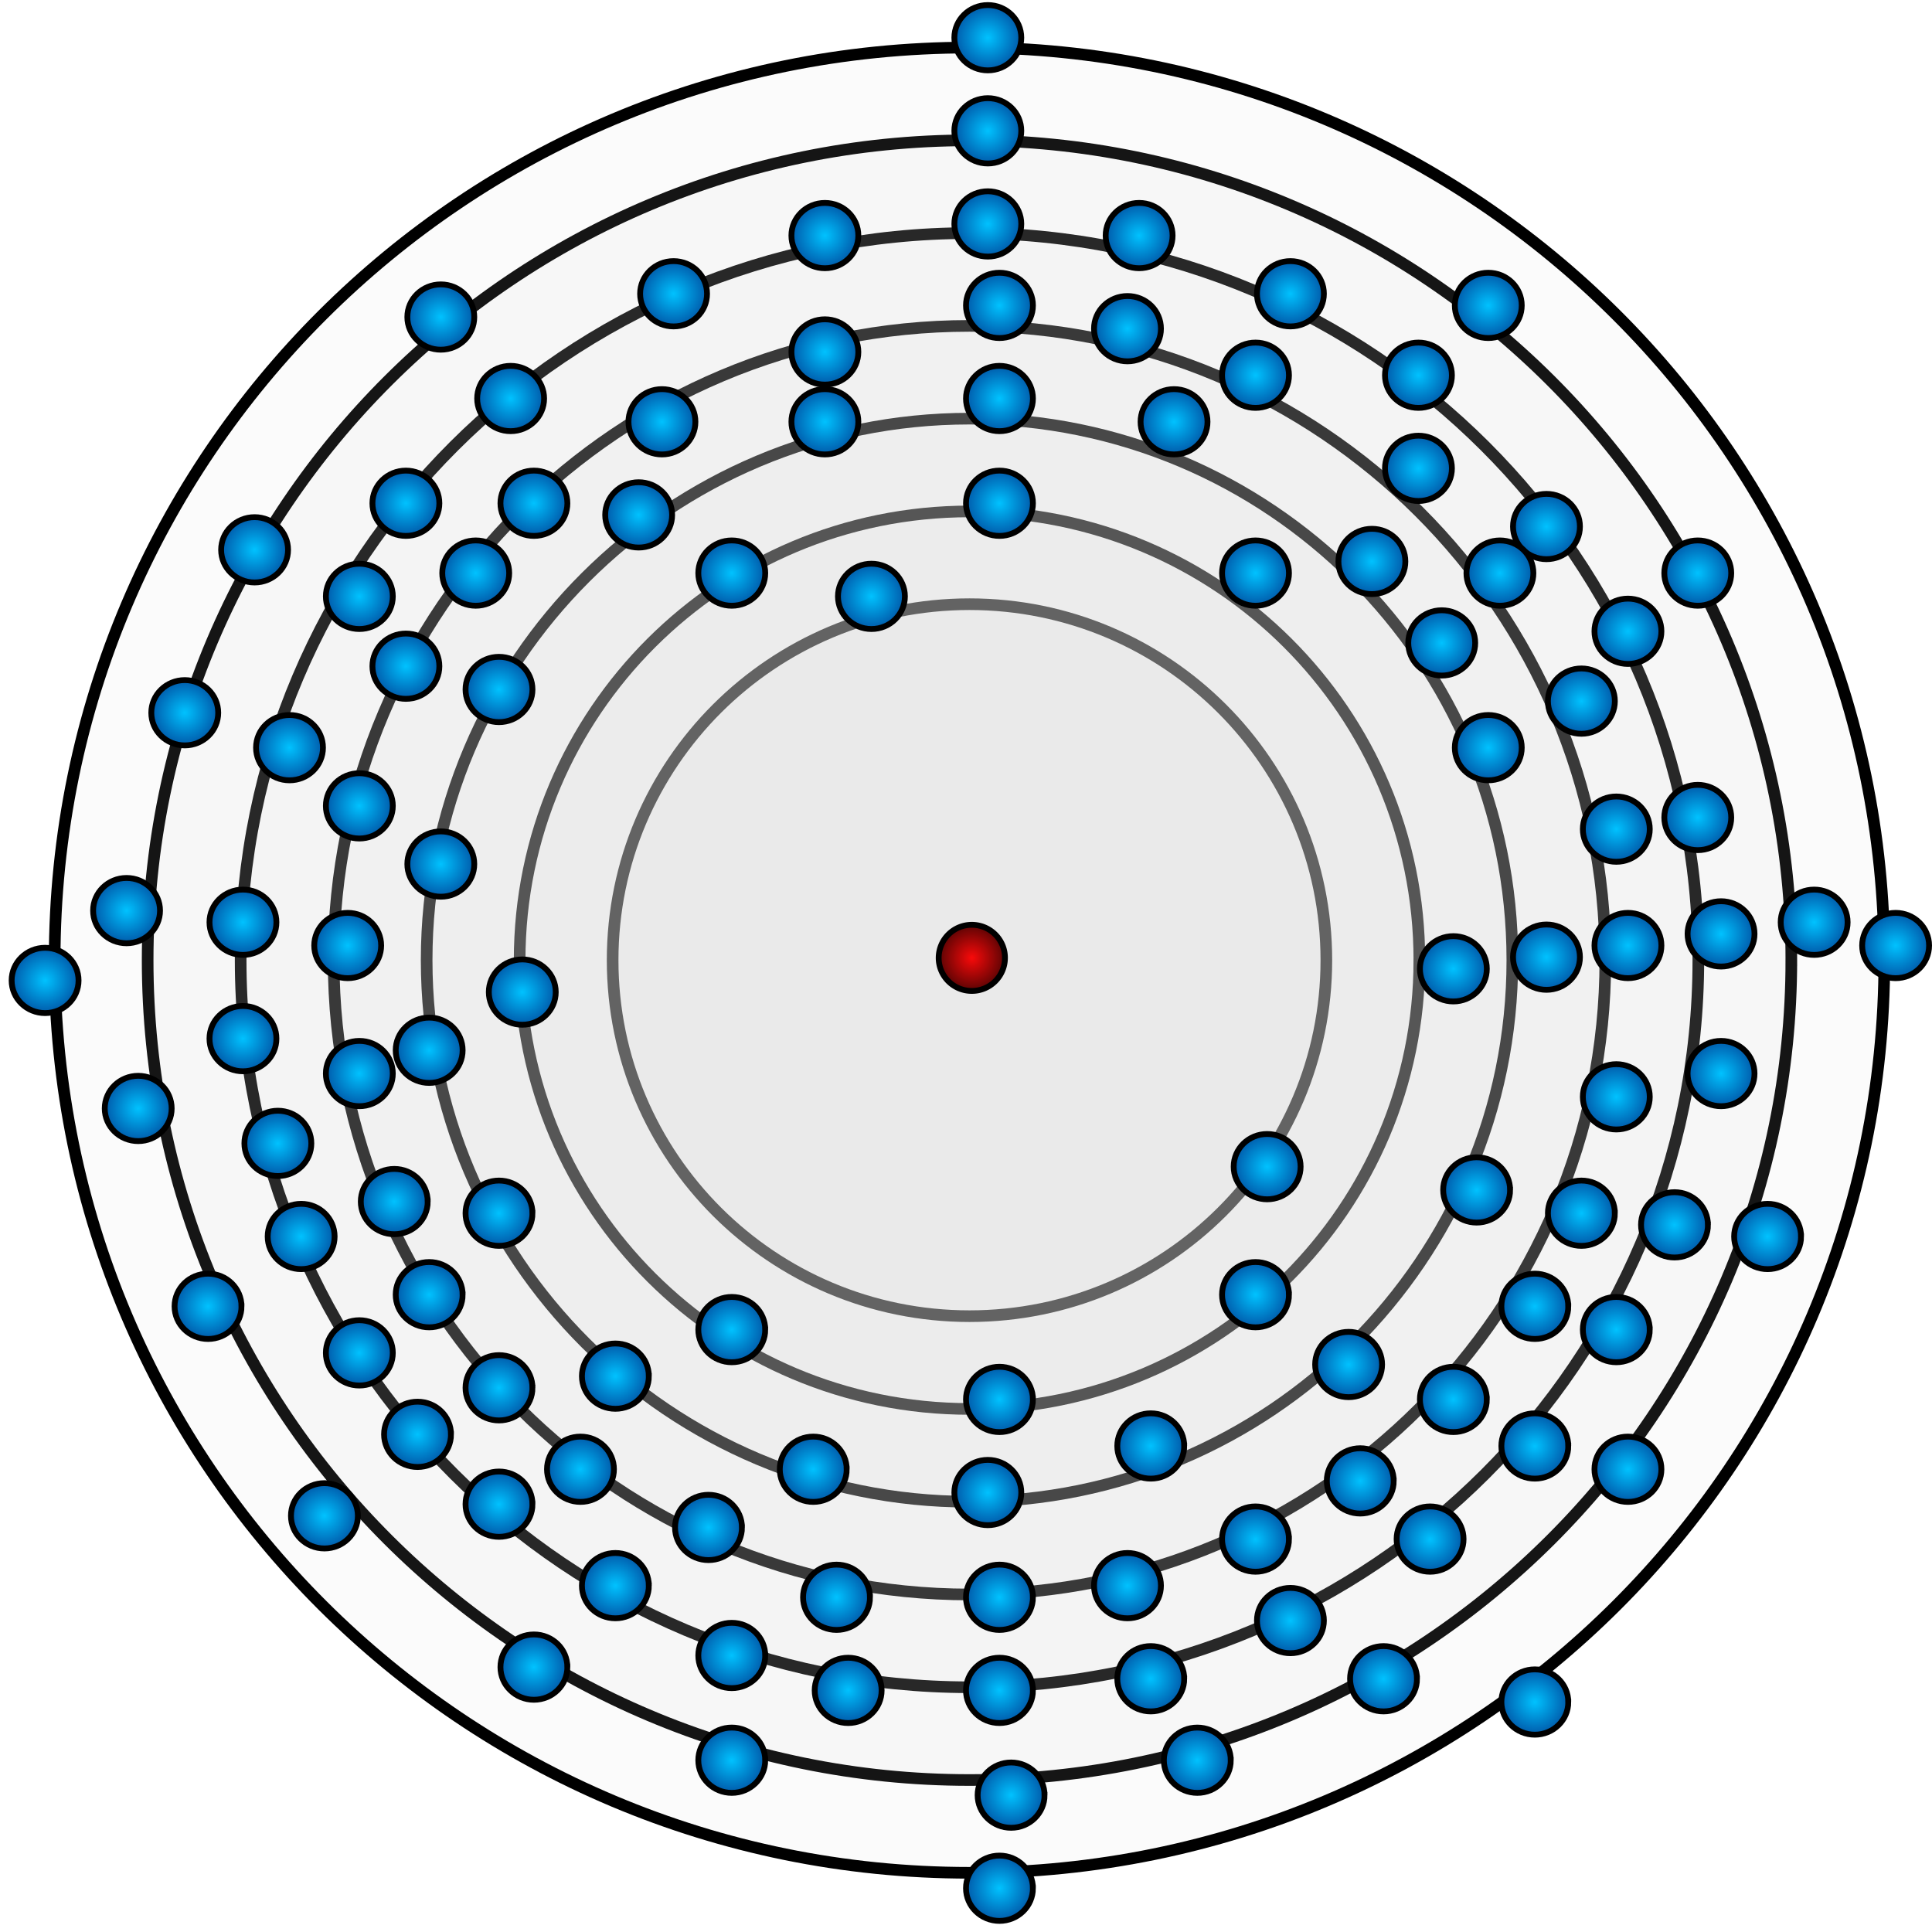 <?xml-stylesheet type="text/css" href="../style.css"?><svg xmlns="http://www.w3.org/2000/svg" width="166" height="166" fill="none" viewBox="0 0 166 166">
  <g class="mc">
    <path fill="#D9D9D9" fill-opacity=".1" stroke="#000" d="M113.962 82.5c0 16.891-13.726 30.587-30.662 30.587-16.935 0-30.662-13.696-30.662-30.587 0-16.892 13.727-30.587 30.662-30.587 16.936 0 30.662 13.695 30.662 30.587Z" class="powloka"/>
    <path fill="#D9D9D9" fill-opacity=".1" stroke="#000" d="M121.953 82.5c0 21.294-17.304 38.558-38.653 38.558-21.348 0-38.652-17.264-38.652-38.558S61.952 43.942 83.3 43.942c21.349 0 38.653 17.264 38.653 38.558Z" class="powloka"/>
    <path fill="#D9D9D9" fill-opacity=".1" stroke="#000" d="M129.943 82.5c0 25.696-20.881 46.529-46.643 46.529-25.761 0-46.642-20.833-46.642-46.53 0-25.695 20.881-46.528 46.642-46.528 25.762 0 46.643 20.833 46.643 46.529Z" class="powloka"/>
    <path fill="#D9D9D9" fill-opacity=".1" stroke="#000" d="M137.933 82.5c0 30.098-24.459 54.5-54.633 54.5-30.174 0-54.633-24.402-54.633-54.5C28.667 52.4 53.126 28 83.3 28c30.174 0 54.633 24.401 54.633 54.5Z" class="powloka"/>
    <path fill="#D9D9D9" fill-opacity=".1" stroke="#000" d="M145.924 82.5c0 34.501-28.037 62.471-62.624 62.471S20.677 117.001 20.677 82.5c0-34.5 28.036-62.471 62.623-62.471 34.587 0 62.624 27.97 62.624 62.471Z" class="powloka"/>
    <path fill="#D9D9D9" fill-opacity=".1" stroke="#000" d="M153.914 82.5c0 38.903-31.614 70.442-70.614 70.442S12.686 121.403 12.686 82.5c0-38.903 31.614-70.442 70.614-70.442s70.614 31.539 70.614 70.442Z" class="powloka"/>
    <path fill="#D9D9D9" fill-opacity=".1" stroke="#000" d="M161.904 82.5c0 43.305-35.191 78.413-78.604 78.413S4.696 125.805 4.696 82.5 39.887 4.087 83.3 4.087s78.604 35.108 78.604 78.413Z" class="powloka"/>
    <path fill="url(#a)" stroke="#000" stroke-width=".5" d="M83.5 85.141a2.844 2.844 0 0 0 2.847-2.84c0-1.57-1.275-2.84-2.847-2.84a2.844 2.844 0 0 0-2.847 2.84 2.843 2.843 0 0 0 2.847 2.84Z" class="Ellipse 2"/>
    <path fill="url(#b)" stroke="#000" stroke-width=".5" d="M65.75 49.24c0 1.545-1.282 2.806-2.875 2.806S60 50.785 60 49.241c0-1.545 1.282-2.806 2.875-2.806s2.875 1.261 2.875 2.806Z" class="elektron"/>
    <path fill="url(#c)" stroke="#000" stroke-width=".5" d="M47.75 85.24c0 1.545-1.282 2.806-2.875 2.806S42 86.785 42 85.241c0-1.545 1.282-2.806 2.875-2.806s2.875 1.261 2.875 2.806Z" class="elektron"/>
    <path fill="url(#d)" stroke="#000" stroke-width=".5" d="M110.75 49.24c0 1.545-1.282 2.806-2.875 2.806S105 50.785 105 49.241c0-1.544 1.282-2.806 2.875-2.806s2.875 1.261 2.875 2.806Z" class="elektron"/>
    <path fill="url(#e)" stroke="#000" stroke-width=".5" d="M77.75 51.24c0 1.545-1.282 2.806-2.875 2.806S72 52.785 72 51.241c0-1.545 1.282-2.806 2.875-2.806s2.875 1.261 2.875 2.806Z" class="elektron"/>
    <path fill="url(#f)" stroke="#000" stroke-width=".5" d="M45.75 104.241c0 1.544-1.282 2.805-2.875 2.805S40 105.785 40 104.241c0-1.544 1.282-2.806 2.875-2.806s2.875 1.262 2.875 2.806Z" class="elektron"/>
    <path fill="url(#g)" stroke="#000" stroke-width=".5" d="M103.75 36.24c0 1.545-1.282 2.806-2.875 2.806S98 37.785 98 36.241c0-1.544 1.282-2.806 2.875-2.806s2.875 1.261 2.875 2.806Z" class="elektron"/>
    <path fill="url(#h)" stroke="#000" stroke-width=".5" d="M130.75 64.24c0 1.545-1.282 2.806-2.875 2.806S125 65.785 125 64.241c0-1.544 1.282-2.806 2.875-2.806s2.875 1.261 2.875 2.806Z" class="elektron"/>
    <path fill="url(#i)" stroke="#000" stroke-width=".5" d="M135.75 82.24c0 1.545-1.282 2.806-2.875 2.806S130 83.785 130 82.241c0-1.545 1.282-2.806 2.875-2.806s2.875 1.261 2.875 2.806Z" class="elektron"/>
    <path fill="url(#j)" stroke="#000" stroke-width=".5" d="M88.75 34.24c0 1.545-1.282 2.806-2.875 2.806S83 35.785 83 34.241c0-1.545 1.282-2.806 2.875-2.806s2.875 1.261 2.875 2.806Z" class="elektron"/>
    <path fill="url(#k)" stroke="#000" stroke-width=".5" d="M120.75 48.24c0 1.545-1.282 2.806-2.875 2.806S115 49.785 115 48.241c0-1.544 1.282-2.806 2.875-2.806s2.875 1.261 2.875 2.806Z" class="elektron"/>
    <path fill="url(#l)" stroke="#000" stroke-width=".5" d="M72.75 126.241c0 1.544-1.282 2.805-2.875 2.805S67 127.785 67 126.241c0-1.544 1.282-2.806 2.875-2.806s2.875 1.262 2.875 2.806Z" class="elektron"/>
    <path fill="url(#m)" stroke="#000" stroke-width=".5" d="M55.75 118.241c0 1.544-1.282 2.805-2.875 2.805S50 119.785 50 118.241c0-1.545 1.282-2.806 2.875-2.806s2.875 1.261 2.875 2.806Z" class="elektron"/>
    <path fill="url(#n)" stroke="#000" stroke-width=".5" d="M129.75 102.241c0 1.544-1.282 2.805-2.875 2.805S124 103.785 124 102.241c0-1.545 1.282-2.806 2.875-2.806s2.875 1.261 2.875 2.806Z" class="elektron"/>
    <path fill="url(#o)" stroke="#000" stroke-width=".5" d="M73.75 36.24c0 1.545-1.282 2.806-2.875 2.806S68 37.785 68 36.241c0-1.545 1.282-2.806 2.875-2.806s2.875 1.261 2.875 2.806Z" class="elektron"/>
    <path fill="url(#p)" stroke="#000" stroke-width=".5" d="M88.75 26.24c0 1.545-1.282 2.806-2.875 2.806S83 27.785 83 26.241c0-1.545 1.282-2.806 2.875-2.806s2.875 1.261 2.875 2.806Z" class="elektron"/>
    <path fill="url(#q)" stroke="#000" stroke-width=".5" d="M110.75 32.24c0 1.545-1.282 2.806-2.875 2.806S105 33.785 105 32.241c0-1.545 1.282-2.806 2.875-2.806s2.875 1.261 2.875 2.806Z" class="elektron"/>
    <path fill="url(#r)" stroke="#000" stroke-width=".5" d="M99.75 28.24c0 1.545-1.282 2.806-2.875 2.806S94 29.785 94 28.241c0-1.545 1.282-2.806 2.875-2.806s2.875 1.261 2.875 2.806Z" class="elektron"/>
    <path fill="url(#s)" stroke="#000" stroke-width=".5" d="M124.75 40.24c0 1.545-1.282 2.806-2.875 2.806S119 41.785 119 40.241c0-1.545 1.282-2.806 2.875-2.806s2.875 1.261 2.875 2.806Z" class="elektron"/>
    <path fill="url(#t)" stroke="#000" stroke-width=".5" d="M138.75 60.24c0 1.545-1.282 2.806-2.875 2.806S133 61.785 133 60.241c0-1.545 1.282-2.806 2.875-2.806s2.875 1.261 2.875 2.806Z" class="elektron"/>
    <path fill="url(#u)" stroke="#000" stroke-width=".5" d="M141.75 71.24c0 1.545-1.282 2.806-2.875 2.806S136 72.785 136 71.241c0-1.545 1.282-2.806 2.875-2.806s2.875 1.261 2.875 2.806Z" class="elektron"/>
    <path fill="url(#v)" stroke="#000" stroke-width=".5" d="M88.75 137.241c0 1.544-1.282 2.805-2.875 2.805S83 138.785 83 137.241c0-1.545 1.282-2.806 2.875-2.806s2.875 1.261 2.875 2.806Z" class="elektron"/>
    <path fill="url(#w)" stroke="#000" stroke-width=".5" d="M88.75 145.241c0 1.544-1.282 2.805-2.875 2.805S83 146.785 83 145.241c0-1.545 1.282-2.806 2.875-2.806s2.875 1.261 2.875 2.806Z" class="elektron"/>
    <path fill="url(#x)" stroke="#000" stroke-width=".5" d="M75.75 145.241c0 1.544-1.282 2.805-2.875 2.805S70 146.785 70 145.241c0-1.545 1.282-2.806 2.875-2.806s2.875 1.261 2.875 2.806Z" class="elektron"/>
    <path fill="url(#y)" stroke="#000" stroke-width=".5" d="M101.75 144.241c0 1.544-1.282 2.805-2.875 2.805S96 145.785 96 144.241c0-1.545 1.282-2.806 2.875-2.806s2.875 1.261 2.875 2.806Z" class="elektron"/>
    <path fill="url(#z)" stroke="#000" stroke-width=".5" d="M125.75 132.241c0 1.544-1.282 2.805-2.875 2.805S120 133.785 120 132.241c0-1.545 1.282-2.806 2.875-2.806s2.875 1.261 2.875 2.806Z" class="elektron"/>
    <path fill="url(#A)" stroke="#000" stroke-width=".5" d="M65.75 142.241c0 1.544-1.282 2.805-2.875 2.805S60 143.785 60 142.241c0-1.545 1.282-2.806 2.875-2.806s2.875 1.261 2.875 2.806Z" class="elektron"/>
    <path fill="url(#B)" stroke="#000" stroke-width=".5" d="M33.75 116.241c0 1.544-1.282 2.805-2.875 2.805S28 117.785 28 116.241c0-1.545 1.282-2.806 2.875-2.806s2.875 1.261 2.875 2.806Z" class="elektron"/>
    <path fill="url(#C)" stroke="#000" stroke-width=".5" d="M28.75 106.241c0 1.544-1.282 2.805-2.875 2.805S23 107.785 23 106.241c0-1.545 1.282-2.806 2.875-2.806s2.875 1.261 2.875 2.806Z" class="elektron"/>
    <path fill="url(#D)" stroke="#000" stroke-width=".5" d="M26.75 98.24c0 1.545-1.282 2.806-2.875 2.806S21 99.785 21 98.241c0-1.545 1.282-2.806 2.875-2.806s2.875 1.261 2.875 2.806Z" class="elektron"/>
    <path fill="url(#E)" stroke="#000" stroke-width=".5" d="M23.75 89.24c0 1.545-1.282 2.806-2.875 2.806S18 90.785 18 89.241c0-1.545 1.282-2.806 2.875-2.806s2.875 1.261 2.875 2.806Z" class="elektron"/>
    <path fill="url(#F)" stroke="#000" stroke-width=".5" d="M38.75 123.241c0 1.544-1.282 2.805-2.875 2.805S33 124.785 33 123.241c0-1.545 1.282-2.806 2.875-2.806s2.875 1.261 2.875 2.806Z" class="elektron"/>
    <path fill="url(#G)" stroke="#000" stroke-width=".5" d="M113.75 139.241c0 1.544-1.282 2.805-2.875 2.805S108 140.785 108 139.241c0-1.545 1.282-2.806 2.875-2.806s2.875 1.261 2.875 2.806Z" class="elektron"/>
    <path fill="url(#H)" stroke="#000" stroke-width=".5" d="M146.75 105.241c0 1.544-1.282 2.805-2.875 2.805S141 106.785 141 105.241c0-1.545 1.282-2.806 2.875-2.806s2.875 1.261 2.875 2.806Z" class="elektron"/>
    <path fill="url(#I)" stroke="#000" stroke-width=".5" d="M55.75 136.241c0 1.544-1.282 2.805-2.875 2.805S50 137.785 50 136.241c0-1.545 1.282-2.806 2.875-2.806s2.875 1.261 2.875 2.806Z" class="elektron"/>
    <path fill="url(#J)" stroke="#000" stroke-width=".5" d="M150.75 80.24c0 1.545-1.282 2.806-2.875 2.806S145 81.785 145 80.241c0-1.545 1.282-2.806 2.875-2.806s2.875 1.261 2.875 2.806Z" class="elektron"/>
    <path fill="url(#K)" stroke="#000" stroke-width=".5" d="M148.75 70.24c0 1.545-1.282 2.806-2.875 2.806S143 71.785 143 70.241c0-1.545 1.282-2.806 2.875-2.806s2.875 1.261 2.875 2.806Z" class="elektron"/>
    <path fill="url(#L)" stroke="#000" stroke-width=".5" d="M142.75 54.24c0 1.545-1.282 2.806-2.875 2.806S137 55.785 137 54.241c0-1.545 1.282-2.806 2.875-2.806s2.875 1.261 2.875 2.806Z" class="elektron"/>
    <path fill="url(#M)" stroke="#000" stroke-width=".5" d="M135.75 45.24c0 1.545-1.282 2.806-2.875 2.806S130 46.785 130 45.241c0-1.545 1.282-2.806 2.875-2.806s2.875 1.261 2.875 2.806Z" class="elektron"/>
    <path fill="url(#N)" stroke="#000" stroke-width=".5" d="M113.75 25.24c0 1.545-1.282 2.806-2.875 2.806S108 26.785 108 25.241c0-1.545 1.282-2.806 2.875-2.806s2.875 1.261 2.875 2.806Z" class="elektron"/>
    <path fill="url(#O)" stroke="#000" stroke-width=".5" d="M100.75 20.24c0 1.545-1.282 2.806-2.875 2.806S95 21.785 95 20.241c0-1.545 1.282-2.806 2.875-2.806s2.875 1.261 2.875 2.806Z" class="elektron"/>
    <path fill="url(#P)" stroke="#000" stroke-width=".5" d="M134.75 124.241c0 1.544-1.282 2.805-2.875 2.805S129 125.785 129 124.241c0-1.545 1.282-2.806 2.875-2.806s2.875 1.261 2.875 2.806Z" class="elektron"/>
    <path fill="url(#Q)" stroke="#000" stroke-width=".5" d="M141.75 114.241c0 1.544-1.282 2.805-2.875 2.805S136 115.785 136 114.241c0-1.545 1.282-2.806 2.875-2.806s2.875 1.261 2.875 2.806Z" class="elektron"/>
    <path fill="url(#R)" stroke="#000" stroke-width=".5" d="M150.75 92.24c0 1.545-1.282 2.806-2.875 2.806S145 93.785 145 92.241c0-1.545 1.282-2.806 2.875-2.806s2.875 1.261 2.875 2.806Z" class="elektron"/>
    <path fill="url(#S)" stroke="#000" stroke-width=".5" d="M45.75 129.241c0 1.544-1.282 2.805-2.875 2.805S40 130.785 40 129.241c0-1.545 1.282-2.806 2.875-2.806s2.875 1.261 2.875 2.806Z" class="elektron"/>
    <path fill="url(#T)" stroke="#000" stroke-width=".5" d="M46.75 34.24c0 1.545-1.282 2.806-2.875 2.806S41 35.785 41 34.241c0-1.545 1.282-2.806 2.875-2.806s2.875 1.261 2.875 2.806Z" class="elektron"/>
    <path fill="url(#U)" stroke="#000" stroke-width=".5" d="M37.75 43.24c0 1.545-1.282 2.806-2.875 2.806S32 44.785 32 43.241c0-1.545 1.282-2.806 2.875-2.806s2.875 1.261 2.875 2.806Z" class="elektron"/>
    <path fill="url(#V)" stroke="#000" stroke-width=".5" d="M60.75 25.24c0 1.545-1.282 2.806-2.875 2.806S55 26.785 55 25.241c0-1.545 1.282-2.806 2.875-2.806s2.875 1.261 2.875 2.806Z" class="elektron"/>
    <path fill="url(#W)" stroke="#000" stroke-width=".5" d="M124.75 32.24c0 1.545-1.282 2.806-2.875 2.806S119 33.785 119 32.241c0-1.545 1.282-2.806 2.875-2.806s2.875 1.261 2.875 2.806Z" class="elektron"/>
    <path fill="url(#X)" stroke="#000" stroke-width=".5" d="M87.75 19.24c0 1.545-1.282 2.806-2.875 2.806S82 20.785 82 19.241c0-1.545 1.282-2.806 2.875-2.806s2.875 1.261 2.875 2.806Z" class="elektron"/>
    <path fill="url(#Y)" stroke="#000" stroke-width=".5" d="M73.75 20.24c0 1.545-1.282 2.806-2.875 2.806S68 21.785 68 20.241c0-1.544 1.282-2.806 2.875-2.806s2.875 1.262 2.875 2.806Z" class="elektron"/>
    <path fill="url(#Z)" stroke="#000" stroke-width=".5" d="M87.75 11.24c0 1.545-1.282 2.806-2.875 2.806S82 12.785 82 11.241c0-1.545 1.282-2.806 2.875-2.806s2.875 1.261 2.875 2.806Z" class="elektron"/>
    <path fill="url(#aa)" stroke="#000" stroke-width=".5" d="M87.75 3.24c0 1.545-1.282 2.806-2.875 2.806S82 4.785 82 3.241C82 1.696 83.282.435 84.875.435s2.875 1.261 2.875 2.806Z" class="elektron"/>
    <path fill="url(#ab)" stroke="#000" stroke-width=".5" d="M89.75 154.241c0 1.544-1.282 2.805-2.875 2.805S84 155.785 84 154.241c0-1.544 1.282-2.806 2.875-2.806s2.875 1.262 2.875 2.806Z" class="elektron"/>
    <path fill="url(#ac)" stroke="#000" stroke-width=".5" d="M88.75 162.241c0 1.544-1.282 2.805-2.875 2.805S83 163.785 83 162.241c0-1.544 1.282-2.806 2.875-2.806s2.875 1.262 2.875 2.806Z" class="elektron"/>
    <path fill="url(#ad)" stroke="#000" stroke-width=".5" d="M134.75 146.241c0 1.544-1.282 2.805-2.875 2.805S129 147.785 129 146.241c0-1.545 1.282-2.806 2.875-2.806s2.875 1.261 2.875 2.806Z" class="elektron"/>
    <path fill="url(#ae)" stroke="#000" stroke-width=".5" d="M6.75 84.24c0 1.545-1.282 2.806-2.875 2.806S1 85.785 1 84.241c0-1.544 1.282-2.806 2.875-2.806s2.875 1.261 2.875 2.806Z" class="elektron"/>
    <path fill="url(#af)" stroke="#000" stroke-width=".5" d="M165.75 81.24c0 1.545-1.282 2.806-2.875 2.806S160 82.785 160 81.241c0-1.544 1.282-2.806 2.875-2.806s2.875 1.261 2.875 2.806Z" class="elektron"/>
    <path fill="url(#ag)" stroke="#000" stroke-width=".5" d="M65.75 151.241c0 1.544-1.282 2.805-2.875 2.805S60 152.785 60 151.241c0-1.544 1.282-2.806 2.875-2.806s2.875 1.262 2.875 2.806Z" class="elektron"/>
    <path fill="url(#ah)" stroke="#000" stroke-width=".5" d="M121.75 144.241c0 1.544-1.282 2.805-2.875 2.805S116 145.785 116 144.241c0-1.544 1.282-2.806 2.875-2.806s2.875 1.262 2.875 2.806Z" class="elektron"/>
    <path fill="url(#ai)" stroke="#000" stroke-width=".5" d="M105.75 151.241c0 1.544-1.282 2.805-2.875 2.805S100 152.785 100 151.241c0-1.544 1.282-2.806 2.875-2.806s2.875 1.262 2.875 2.806Z" class="elektron"/>
    <path fill="url(#aj)" stroke="#000" stroke-width=".5" d="M20.75 112.241c0 1.544-1.282 2.805-2.875 2.805S15 113.785 15 112.241c0-1.544 1.282-2.806 2.875-2.806s2.875 1.262 2.875 2.806Z" class="elektron"/>
    <path fill="url(#ak)" stroke="#000" stroke-width=".5" d="M14.75 95.24c0 1.545-1.282 2.806-2.875 2.806S9 96.785 9 95.241c0-1.544 1.282-2.806 2.875-2.806s2.875 1.261 2.875 2.806Z" class="elektron"/>
    <path fill="url(#al)" stroke="#000" stroke-width=".5" d="M18.75 61.24c0 1.545-1.282 2.806-2.875 2.806S13 62.785 13 61.241c0-1.544 1.282-2.806 2.875-2.806s2.875 1.261 2.875 2.806Z" class="elektron"/>
    <path fill="url(#am)" stroke="#000" stroke-width=".5" d="M154.75 106.241c0 1.544-1.282 2.805-2.875 2.805S149 107.785 149 106.241c0-1.544 1.282-2.806 2.875-2.806s2.875 1.262 2.875 2.806Z" class="elektron"/>
    <path fill="url(#an)" stroke="#000" stroke-width=".5" d="M13.75 78.24c0 1.545-1.282 2.806-2.875 2.806S8 79.785 8 78.241c0-1.544 1.282-2.806 2.875-2.806s2.875 1.261 2.875 2.806Z" class="elektron"/>
    <path fill="url(#ao)" stroke="#000" stroke-width=".5" d="M24.75 47.24c0 1.545-1.282 2.806-2.875 2.806S19 48.785 19 47.241c0-1.545 1.282-2.806 2.875-2.806s2.875 1.261 2.875 2.806Z" class="elektron"/>
    <path fill="url(#ap)" stroke="#000" stroke-width=".5" d="M130.75 26.24c0 1.545-1.282 2.806-2.875 2.806S125 27.785 125 26.241c0-1.545 1.282-2.806 2.875-2.806s2.875 1.261 2.875 2.806Z" class="elektron"/>
    <path fill="url(#aq)" stroke="#000" stroke-width=".5" d="M40.75 27.24c0 1.545-1.282 2.806-2.875 2.806S35 28.785 35 27.241c0-1.544 1.282-2.806 2.875-2.806s2.875 1.262 2.875 2.806Z" class="elektron"/>
    <path fill="url(#ar)" stroke="#000" stroke-width=".5" d="M158.75 79.24c0 1.545-1.282 2.806-2.875 2.806S153 80.785 153 79.241c0-1.544 1.282-2.806 2.875-2.806s2.875 1.261 2.875 2.806Z" class="elektron"/>
    <path fill="url(#as)" stroke="#000" stroke-width=".5" d="M148.75 49.24c0 1.545-1.282 2.806-2.875 2.806S143 50.785 143 49.241c0-1.545 1.282-2.806 2.875-2.806s2.875 1.261 2.875 2.806Z" class="elektron"/>
    <path fill="url(#at)" stroke="#000" stroke-width=".5" d="M48.75 143.241c0 1.544-1.282 2.805-2.875 2.805S43 144.785 43 143.241c0-1.544 1.282-2.806 2.875-2.806s2.875 1.262 2.875 2.806Z" class="elektron"/>
    <path fill="url(#au)" stroke="#000" stroke-width=".5" d="M30.75 130.241c0 1.544-1.282 2.805-2.875 2.805S25 131.785 25 130.241c0-1.545 1.282-2.806 2.875-2.806s2.875 1.261 2.875 2.806Z" class="elektron"/>
    <path fill="url(#av)" stroke="#000" stroke-width=".5" d="M142.75 126.241c0 1.544-1.282 2.805-2.875 2.805S137 127.785 137 126.241c0-1.545 1.282-2.806 2.875-2.806s2.875 1.261 2.875 2.806Z" class="elektron"/>
    <path fill="url(#aw)" stroke="#000" stroke-width=".5" d="M23.75 79.24c0 1.545-1.282 2.806-2.875 2.806S18 80.785 18 79.241c0-1.544 1.282-2.806 2.875-2.806s2.875 1.261 2.875 2.806Z" class="elektron"/>
    <path fill="url(#ax)" stroke="#000" stroke-width=".5" d="M27.75 64.24c0 1.545-1.282 2.806-2.875 2.806S22 65.785 22 64.241c0-1.544 1.282-2.806 2.875-2.806s2.875 1.261 2.875 2.806Z" class="elektron"/>
    <path fill="url(#ay)" stroke="#000" stroke-width=".5" d="M33.75 51.24c0 1.545-1.282 2.806-2.875 2.806S28 52.785 28 51.241c0-1.545 1.282-2.806 2.875-2.806s2.875 1.261 2.875 2.806Z" class="elektron"/>
    <path fill="url(#az)" stroke="#000" stroke-width=".5" d="M110.75 132.241c0 1.544-1.282 2.805-2.875 2.805S105 133.785 105 132.241c0-1.545 1.282-2.806 2.875-2.806s2.875 1.261 2.875 2.806Z" class="elektron"/>
    <path fill="url(#aA)" stroke="#000" stroke-width=".5" d="M119.75 127.241c0 1.544-1.282 2.805-2.875 2.805S114 128.785 114 127.241c0-1.544 1.282-2.806 2.875-2.806s2.875 1.262 2.875 2.806Z" class="elektron"/>
    <path fill="url(#aB)" stroke="#000" stroke-width=".5" d="M134.75 112.241c0 1.544-1.282 2.805-2.875 2.805S129 113.785 129 112.241c0-1.544 1.282-2.806 2.875-2.806s2.875 1.262 2.875 2.806Z" class="elektron"/>
    <path fill="url(#aC)" stroke="#000" stroke-width=".5" d="M99.75 136.241c0 1.544-1.282 2.805-2.875 2.805S94 137.785 94 136.241c0-1.545 1.282-2.806 2.875-2.806s2.875 1.261 2.875 2.806Z" class="elektron"/>
    <path fill="url(#aD)" stroke="#000" stroke-width=".5" d="M63.75 131.241c0 1.544-1.282 2.805-2.875 2.805S58 132.785 58 131.241c0-1.544 1.282-2.806 2.875-2.806s2.875 1.262 2.875 2.806Z" class="elektron"/>
    <path fill="url(#aE)" stroke="#000" stroke-width=".5" d="M52.75 126.241c0 1.544-1.282 2.805-2.875 2.805S47 127.785 47 126.241c0-1.545 1.282-2.806 2.875-2.806s2.875 1.261 2.875 2.806Z" class="elektron"/>
    <path fill="url(#aF)" stroke="#000" stroke-width=".5" d="M32.75 81.24c0 1.545-1.282 2.806-2.875 2.806S27 82.785 27 81.241c0-1.545 1.282-2.806 2.875-2.806s2.875 1.261 2.875 2.806Z" class="elektron"/>
    <path fill="url(#aG)" stroke="#000" stroke-width=".5" d="M48.75 43.24c0 1.545-1.282 2.806-2.875 2.806S43 44.785 43 43.241c0-1.545 1.282-2.806 2.875-2.806s2.875 1.261 2.875 2.806Z" class="elektron"/>
    <path fill="url(#aH)" stroke="#000" stroke-width=".5" d="M73.75 30.24c0 1.545-1.282 2.806-2.875 2.806S68 31.785 68 30.241c0-1.545 1.282-2.806 2.875-2.806s2.875 1.261 2.875 2.806Z" class="elektron"/>
    <path fill="url(#aI)" stroke="#000" stroke-width=".5" d="M59.75 36.24c0 1.545-1.282 2.806-2.875 2.806S54 37.785 54 36.241c0-1.544 1.282-2.806 2.875-2.806s2.875 1.261 2.875 2.806Z" class="elektron"/>
    <path fill="url(#aJ)" stroke="#000" stroke-width=".5" d="M142.75 81.24c0 1.545-1.282 2.806-2.875 2.806S137 82.785 137 81.241c0-1.544 1.282-2.806 2.875-2.806s2.875 1.261 2.875 2.806Z" class="elektron"/>
    <path fill="url(#aK)" stroke="#000" stroke-width=".5" d="M138.75 104.241c0 1.544-1.282 2.805-2.875 2.805S133 105.785 133 104.241c0-1.544 1.282-2.806 2.875-2.806s2.875 1.262 2.875 2.806Z" class="elektron"/>
    <path fill="url(#aL)" stroke="#000" stroke-width=".5" d="M127.75 120.241c0 1.544-1.282 2.805-2.875 2.805S122 121.785 122 120.241c0-1.544 1.282-2.806 2.875-2.806s2.875 1.262 2.875 2.806Z" class="elektron"/>
    <path fill="url(#aM)" stroke="#000" stroke-width=".5" d="M74.75 137.241c0 1.544-1.282 2.805-2.875 2.805S69 138.785 69 137.241c0-1.544 1.282-2.806 2.875-2.806s2.875 1.262 2.875 2.806Z" class="elektron"/>
    <path fill="url(#aN)" stroke="#000" stroke-width=".5" d="M131.75 49.24c0 1.545-1.282 2.806-2.875 2.806S126 50.785 126 49.241c0-1.544 1.282-2.806 2.875-2.806s2.875 1.261 2.875 2.806Z" class="elektron"/>
    <path fill="url(#aO)" stroke="#000" stroke-width=".5" d="M141.75 94.24c0 1.545-1.282 2.806-2.875 2.806S136 95.785 136 94.241c0-1.544 1.282-2.806 2.875-2.806s2.875 1.261 2.875 2.806Z" class="elektron"/>
    <path fill="url(#aP)" stroke="#000" stroke-width=".5" d="M45.75 119.241c0 1.544-1.282 2.805-2.875 2.805S40 120.785 40 119.241c0-1.544 1.282-2.806 2.875-2.806s2.875 1.262 2.875 2.806Z" class="elektron"/>
    <path fill="url(#aQ)" stroke="#000" stroke-width=".5" d="M39.75 111.241c0 1.544-1.282 2.805-2.875 2.805S34 112.785 34 111.241c0-1.544 1.282-2.806 2.875-2.806s2.875 1.262 2.875 2.806Z" class="elektron"/>
    <path fill="url(#aR)" stroke="#000" stroke-width=".5" d="M33.75 92.24c0 1.545-1.282 2.806-2.875 2.806S28 93.785 28 92.241c0-1.544 1.282-2.806 2.875-2.806s2.875 1.261 2.875 2.806Z" class="elektron"/>
    <path fill="url(#aS)" stroke="#000" stroke-width=".5" d="M43.75 49.24c0 1.545-1.282 2.806-2.875 2.806S38 50.785 38 49.241c0-1.544 1.282-2.806 2.875-2.806s2.875 1.261 2.875 2.806Z" class="elektron"/>
    <path fill="url(#aT)" stroke="#000" stroke-width=".5" d="M36.75 103.241c0 1.544-1.282 2.805-2.875 2.805S31 104.785 31 103.241c0-1.544 1.282-2.806 2.875-2.806s2.875 1.262 2.875 2.806Z" class="elektron"/>
    <path fill="url(#aU)" stroke="#000" stroke-width=".5" d="M37.75 57.24c0 1.545-1.282 2.806-2.875 2.806S32 58.785 32 57.241c0-1.544 1.282-2.806 2.875-2.806s2.875 1.261 2.875 2.806Z" class="elektron"/>
    <path fill="url(#aV)" stroke="#000" stroke-width=".5" d="M33.75 69.24c0 1.545-1.282 2.806-2.875 2.806S28 70.785 28 69.241c0-1.544 1.282-2.806 2.875-2.806s2.875 1.261 2.875 2.806Z" class="elektron"/>
    <path fill="url(#aW)" stroke="#000" stroke-width=".5" d="M87.75 128.241c0 1.544-1.282 2.805-2.875 2.805S82 129.785 82 128.241c0-1.544 1.282-2.806 2.875-2.806s2.875 1.262 2.875 2.806Z" class="elektron"/>
    <path fill="url(#aX)" stroke="#000" stroke-width=".5" d="M40.75 74.24c0 1.545-1.282 2.806-2.875 2.806S35 75.785 35 74.241c0-1.544 1.282-2.806 2.875-2.806s2.875 1.261 2.875 2.806Z" class="elektron"/>
    <path fill="url(#aY)" stroke="#000" stroke-width=".5" d="M101.75 124.241c0 1.544-1.282 2.805-2.875 2.805S96 125.785 96 124.241c0-1.544 1.282-2.806 2.875-2.806s2.875 1.262 2.875 2.806Z" class="elektron"/>
    <path fill="url(#aZ)" stroke="#000" stroke-width=".5" d="M39.75 90.24c0 1.545-1.282 2.806-2.875 2.806S34 91.785 34 90.241c0-1.544 1.282-2.806 2.875-2.806s2.875 1.261 2.875 2.806Z" class="elektron"/>
    <path fill="url(#ba)" stroke="#000" stroke-width=".5" d="M126.75 55.24c0 1.545-1.282 2.806-2.875 2.806S121 56.785 121 55.241c0-1.544 1.282-2.806 2.875-2.806s2.875 1.261 2.875 2.806Z" class="elektron"/>
    <path fill="url(#bb)" stroke="#000" stroke-width=".5" d="M118.75 117.241c0 1.544-1.282 2.805-2.875 2.805S113 118.785 113 117.241c0-1.544 1.282-2.806 2.875-2.806s2.875 1.262 2.875 2.806Z" class="elektron"/>
    <path fill="url(#bc)" stroke="#000" stroke-width=".5" d="M111.75 100.241c0 1.544-1.282 2.805-2.875 2.805S106 101.785 106 100.241c0-1.544 1.282-2.806 2.875-2.806s2.875 1.261 2.875 2.806Z" class="elektron"/>
    <path fill="url(#bd)" stroke="#000" stroke-width=".5" d="M88.75 43.24c0 1.545-1.282 2.806-2.875 2.806S83 44.785 83 43.241c0-1.544 1.282-2.806 2.875-2.806s2.875 1.261 2.875 2.806Z" class="elektron"/>
    <path fill="url(#be)" stroke="#000" stroke-width=".5" d="M88.75 120.241c0 1.544-1.282 2.805-2.875 2.805S83 121.785 83 120.241c0-1.544 1.282-2.806 2.875-2.806s2.875 1.262 2.875 2.806Z" class="elektron"/>
    <path fill="url(#bf)" stroke="#000" stroke-width=".5" d="M65.75 114.241c0 1.544-1.282 2.805-2.875 2.805S60 115.785 60 114.241c0-1.544 1.282-2.806 2.875-2.806s2.875 1.262 2.875 2.806Z" class="elektron"/>
    <path fill="url(#bg)" stroke="#000" stroke-width=".5" d="M110.75 111.241c0 1.544-1.282 2.805-2.875 2.805S105 112.785 105 111.241c0-1.544 1.282-2.806 2.875-2.806s2.875 1.262 2.875 2.806Z" class="elektron"/>
    <path fill="url(#bh)" stroke="#000" stroke-width=".5" d="M127.75 83.24c0 1.545-1.282 2.806-2.875 2.806S122 84.785 122 83.241c0-1.544 1.282-2.806 2.875-2.806s2.875 1.261 2.875 2.806Z" class="elektron"/>
    <path fill="url(#bi)" stroke="#000" stroke-width=".5" d="M45.75 59.24c0 1.545-1.282 2.806-2.875 2.806S40 60.785 40 59.241c0-1.544 1.282-2.806 2.875-2.806s2.875 1.261 2.875 2.806Z" class="elektron"/>
    <path fill="url(#bj)" stroke="#000" stroke-width=".5" d="M57.75 44.24c0 1.545-1.282 2.806-2.875 2.806S52 45.785 52 44.241c0-1.545 1.282-2.806 2.875-2.806s2.875 1.261 2.875 2.806Z" class="elektron"/>
  </g>
  <defs>
    <radialGradient id="a" cx="0" cy="0" r="1" class="a" gradientTransform="matrix(0 2.591 -2.597 0 83.5 82.3)" gradientUnits="userSpaceOnUse">
      <stop stop-color="#F80A0A"/>
      <stop offset="1" stop-color="#690404"/>
    </radialGradient>
    <radialGradient id="b" cx="0" cy="0" r="1" class="b" gradientTransform="matrix(0 3.056 -3.125 0 62.875 49.24)" gradientUnits="userSpaceOnUse">
      <stop stop-color="#00C2FF"/>
      <stop offset="1" stop-color="#0051A3"/>
    </radialGradient>
    <radialGradient id="c" cx="0" cy="0" r="1" class="c" gradientTransform="matrix(0 3.056 -3.125 0 44.875 85.24)" gradientUnits="userSpaceOnUse">
      <stop stop-color="#00C2FF"/>
      <stop offset="1" stop-color="#0051A3"/>
    </radialGradient>
    <radialGradient id="d" cx="0" cy="0" r="1" class="d" gradientTransform="matrix(0 3.056 -3.125 0 107.875 49.24)" gradientUnits="userSpaceOnUse">
      <stop stop-color="#00C2FF"/>
      <stop offset="1" stop-color="#0051A3"/>
    </radialGradient>
    <radialGradient id="e" cx="0" cy="0" r="1" class="e" gradientTransform="matrix(0 3.056 -3.125 0 74.875 51.24)" gradientUnits="userSpaceOnUse">
      <stop stop-color="#00C2FF"/>
      <stop offset="1" stop-color="#0051A3"/>
    </radialGradient>
    <radialGradient id="f" cx="0" cy="0" r="1" class="f" gradientTransform="matrix(0 3.056 -3.125 0 42.875 104.241)" gradientUnits="userSpaceOnUse">
      <stop stop-color="#00C2FF"/>
      <stop offset="1" stop-color="#0051A3"/>
    </radialGradient>
    <radialGradient id="g" cx="0" cy="0" r="1" class="g" gradientTransform="matrix(0 3.056 -3.125 0 100.875 36.24)" gradientUnits="userSpaceOnUse">
      <stop stop-color="#00C2FF"/>
      <stop offset="1" stop-color="#0051A3"/>
    </radialGradient>
    <radialGradient id="h" cx="0" cy="0" r="1" class="h" gradientTransform="matrix(0 3.056 -3.125 0 127.875 64.24)" gradientUnits="userSpaceOnUse">
      <stop stop-color="#00C2FF"/>
      <stop offset="1" stop-color="#0051A3"/>
    </radialGradient>
    <radialGradient id="i" cx="0" cy="0" r="1" class="i" gradientTransform="matrix(0 3.056 -3.125 0 132.875 82.24)" gradientUnits="userSpaceOnUse">
      <stop stop-color="#00C2FF"/>
      <stop offset="1" stop-color="#0051A3"/>
    </radialGradient>
    <radialGradient id="j" cx="0" cy="0" r="1" class="j" gradientTransform="matrix(0 3.056 -3.125 0 85.875 34.24)" gradientUnits="userSpaceOnUse">
      <stop stop-color="#00C2FF"/>
      <stop offset="1" stop-color="#0051A3"/>
    </radialGradient>
    <radialGradient id="k" cx="0" cy="0" r="1" class="k" gradientTransform="matrix(0 3.056 -3.125 0 117.875 48.24)" gradientUnits="userSpaceOnUse">
      <stop stop-color="#00C2FF"/>
      <stop offset="1" stop-color="#0051A3"/>
    </radialGradient>
    <radialGradient id="l" cx="0" cy="0" r="1" class="l" gradientTransform="matrix(0 3.056 -3.125 0 69.875 126.241)" gradientUnits="userSpaceOnUse">
      <stop stop-color="#00C2FF"/>
      <stop offset="1" stop-color="#0051A3"/>
    </radialGradient>
    <radialGradient id="m" cx="0" cy="0" r="1" class="m" gradientTransform="matrix(0 3.056 -3.125 0 52.875 118.241)" gradientUnits="userSpaceOnUse">
      <stop stop-color="#00C2FF"/>
      <stop offset="1" stop-color="#0051A3"/>
    </radialGradient>
    <radialGradient id="n" cx="0" cy="0" r="1" class="n" gradientTransform="scale(3.125 3.056) rotate(90 3.57 37.03)" gradientUnits="userSpaceOnUse">
      <stop stop-color="#00C2FF"/>
      <stop offset="1" stop-color="#0051A3"/>
    </radialGradient>
    <radialGradient id="o" cx="0" cy="0" r="1" class="o" gradientTransform="matrix(0 3.056 -3.125 0 70.875 36.24)" gradientUnits="userSpaceOnUse">
      <stop stop-color="#00C2FF"/>
      <stop offset="1" stop-color="#0051A3"/>
    </radialGradient>
    <radialGradient id="p" cx="0" cy="0" r="1" class="p" gradientTransform="matrix(0 3.056 -3.125 0 85.875 26.24)" gradientUnits="userSpaceOnUse">
      <stop stop-color="#00C2FF"/>
      <stop offset="1" stop-color="#0051A3"/>
    </radialGradient>
    <radialGradient id="q" cx="0" cy="0" r="1" class="q" gradientTransform="matrix(0 3.056 -3.125 0 107.875 32.24)" gradientUnits="userSpaceOnUse">
      <stop stop-color="#00C2FF"/>
      <stop offset="1" stop-color="#0051A3"/>
    </radialGradient>
    <radialGradient id="r" cx="0" cy="0" r="1" class="r" gradientTransform="matrix(0 3.056 -3.125 0 96.875 28.24)" gradientUnits="userSpaceOnUse">
      <stop stop-color="#00C2FF"/>
      <stop offset="1" stop-color="#0051A3"/>
    </radialGradient>
    <radialGradient id="s" cx="0" cy="0" r="1" class="s" gradientTransform="matrix(0 3.056 -3.125 0 121.875 40.24)" gradientUnits="userSpaceOnUse">
      <stop stop-color="#00C2FF"/>
      <stop offset="1" stop-color="#0051A3"/>
    </radialGradient>
    <radialGradient id="t" cx="0" cy="0" r="1" class="t" gradientTransform="matrix(0 3.056 -3.125 0 135.875 60.24)" gradientUnits="userSpaceOnUse">
      <stop stop-color="#00C2FF"/>
      <stop offset="1" stop-color="#0051A3"/>
    </radialGradient>
    <radialGradient id="u" cx="0" cy="0" r="1" class="u" gradientTransform="matrix(0 3.056 -3.125 0 138.875 71.24)" gradientUnits="userSpaceOnUse">
      <stop stop-color="#00C2FF"/>
      <stop offset="1" stop-color="#0051A3"/>
    </radialGradient>
    <radialGradient id="v" cx="0" cy="0" r="1" class="v" gradientTransform="matrix(0 3.056 -3.125 0 85.875 137.241)" gradientUnits="userSpaceOnUse">
      <stop stop-color="#00C2FF"/>
      <stop offset="1" stop-color="#0051A3"/>
    </radialGradient>
    <radialGradient id="w" cx="0" cy="0" r="1" class="w" gradientTransform="matrix(0 3.056 -3.125 0 85.875 145.241)" gradientUnits="userSpaceOnUse">
      <stop stop-color="#00C2FF"/>
      <stop offset="1" stop-color="#0051A3"/>
    </radialGradient>
    <radialGradient id="x" cx="0" cy="0" r="1" class="x" gradientTransform="matrix(0 3.056 -3.125 0 72.875 145.241)" gradientUnits="userSpaceOnUse">
      <stop stop-color="#00C2FF"/>
      <stop offset="1" stop-color="#0051A3"/>
    </radialGradient>
    <radialGradient id="y" cx="0" cy="0" r="1" class="y" gradientTransform="matrix(0 3.056 -3.125 0 98.875 144.241)" gradientUnits="userSpaceOnUse">
      <stop stop-color="#00C2FF"/>
      <stop offset="1" stop-color="#0051A3"/>
    </radialGradient>
    <radialGradient id="z" cx="0" cy="0" r="1" class="z" gradientTransform="scale(3.125 3.056) rotate(90 -1.98 41.3)" gradientUnits="userSpaceOnUse">
      <stop stop-color="#00C2FF"/>
      <stop offset="1" stop-color="#0051A3"/>
    </radialGradient>
    <radialGradient id="A" cx="0" cy="0" r="1" class="A" gradientTransform="matrix(0 3.056 -3.125 0 62.875 142.241)" gradientUnits="userSpaceOnUse">
      <stop stop-color="#00C2FF"/>
      <stop offset="1" stop-color="#0051A3"/>
    </radialGradient>
    <radialGradient id="B" cx="0" cy="0" r="1" class="B" gradientTransform="matrix(0 3.056 -3.125 0 30.875 116.241)" gradientUnits="userSpaceOnUse">
      <stop stop-color="#00C2FF"/>
      <stop offset="1" stop-color="#0051A3"/>
    </radialGradient>
    <radialGradient id="C" cx="0" cy="0" r="1" class="C" gradientTransform="matrix(0 3.056 -3.125 0 25.875 106.241)" gradientUnits="userSpaceOnUse">
      <stop stop-color="#00C2FF"/>
      <stop offset="1" stop-color="#0051A3"/>
    </radialGradient>
    <radialGradient id="D" cx="0" cy="0" r="1" class="D" gradientTransform="matrix(0 3.056 -3.125 0 23.875 98.24)" gradientUnits="userSpaceOnUse">
      <stop stop-color="#00C2FF"/>
      <stop offset="1" stop-color="#0051A3"/>
    </radialGradient>
    <radialGradient id="E" cx="0" cy="0" r="1" class="E" gradientTransform="matrix(0 3.056 -3.125 0 20.875 89.24)" gradientUnits="userSpaceOnUse">
      <stop stop-color="#00C2FF"/>
      <stop offset="1" stop-color="#0051A3"/>
    </radialGradient>
    <radialGradient id="F" cx="0" cy="0" r="1" class="F" gradientTransform="matrix(0 3.056 -3.125 0 35.875 123.241)" gradientUnits="userSpaceOnUse">
      <stop stop-color="#00C2FF"/>
      <stop offset="1" stop-color="#0051A3"/>
    </radialGradient>
    <radialGradient id="G" cx="0" cy="0" r="1" class="G" gradientTransform="matrix(0 3.056 -3.125 0 110.875 139.241)" gradientUnits="userSpaceOnUse">
      <stop stop-color="#00C2FF"/>
      <stop offset="1" stop-color="#0051A3"/>
    </radialGradient>
    <radialGradient id="H" cx="0" cy="0" r="1" class="H" gradientTransform="matrix(0 3.056 -3.125 0 143.875 105.241)" gradientUnits="userSpaceOnUse">
      <stop stop-color="#00C2FF"/>
      <stop offset="1" stop-color="#0051A3"/>
    </radialGradient>
    <radialGradient id="I" cx="0" cy="0" r="1" class="I" gradientTransform="matrix(0 3.056 -3.125 0 52.875 136.241)" gradientUnits="userSpaceOnUse">
      <stop stop-color="#00C2FF"/>
      <stop offset="1" stop-color="#0051A3"/>
    </radialGradient>
    <radialGradient id="J" cx="0" cy="0" r="1" class="J" gradientTransform="matrix(0 3.056 -3.125 0 147.875 80.24)" gradientUnits="userSpaceOnUse">
      <stop stop-color="#00C2FF"/>
      <stop offset="1" stop-color="#0051A3"/>
    </radialGradient>
    <radialGradient id="K" cx="0" cy="0" r="1" class="K" gradientTransform="matrix(0 3.056 -3.125 0 145.875 70.24)" gradientUnits="userSpaceOnUse">
      <stop stop-color="#00C2FF"/>
      <stop offset="1" stop-color="#0051A3"/>
    </radialGradient>
    <radialGradient id="L" cx="0" cy="0" r="1" class="L" gradientTransform="matrix(0 3.056 -3.125 0 139.875 54.24)" gradientUnits="userSpaceOnUse">
      <stop stop-color="#00C2FF"/>
      <stop offset="1" stop-color="#0051A3"/>
    </radialGradient>
    <radialGradient id="M" cx="0" cy="0" r="1" class="M" gradientTransform="matrix(0 3.056 -3.125 0 132.875 45.24)" gradientUnits="userSpaceOnUse">
      <stop stop-color="#00C2FF"/>
      <stop offset="1" stop-color="#0051A3"/>
    </radialGradient>
    <radialGradient id="N" cx="0" cy="0" r="1" class="N" gradientTransform="matrix(0 3.056 -3.125 0 110.875 25.24)" gradientUnits="userSpaceOnUse">
      <stop stop-color="#00C2FF"/>
      <stop offset="1" stop-color="#0051A3"/>
    </radialGradient>
    <radialGradient id="O" cx="0" cy="0" r="1" class="O" gradientTransform="matrix(0 3.056 -3.125 0 97.875 20.24)" gradientUnits="userSpaceOnUse">
      <stop stop-color="#00C2FF"/>
      <stop offset="1" stop-color="#0051A3"/>
    </radialGradient>
    <radialGradient id="P" cx="0" cy="0" r="1" class="P" gradientTransform="scale(3.125 3.056) rotate(90 .77 41.43)" gradientUnits="userSpaceOnUse">
      <stop stop-color="#00C2FF"/>
      <stop offset="1" stop-color="#0051A3"/>
    </radialGradient>
    <radialGradient id="Q" cx="0" cy="0" r="1" class="Q" gradientTransform="matrix(0 3.056 -3.125 0 138.875 114.241)" gradientUnits="userSpaceOnUse">
      <stop stop-color="#00C2FF"/>
      <stop offset="1" stop-color="#0051A3"/>
    </radialGradient>
    <radialGradient id="R" cx="0" cy="0" r="1" class="R" gradientTransform="matrix(0 3.056 -3.125 0 147.875 92.24)" gradientUnits="userSpaceOnUse">
      <stop stop-color="#00C2FF"/>
      <stop offset="1" stop-color="#0051A3"/>
    </radialGradient>
    <radialGradient id="S" cx="0" cy="0" r="1" class="S" gradientTransform="matrix(0 3.056 -3.125 0 42.875 129.241)" gradientUnits="userSpaceOnUse">
      <stop stop-color="#00C2FF"/>
      <stop offset="1" stop-color="#0051A3"/>
    </radialGradient>
    <radialGradient id="T" cx="0" cy="0" r="1" class="T" gradientTransform="matrix(0 3.056 -3.125 0 43.875 34.24)" gradientUnits="userSpaceOnUse">
      <stop stop-color="#00C2FF"/>
      <stop offset="1" stop-color="#0051A3"/>
    </radialGradient>
    <radialGradient id="U" cx="0" cy="0" r="1" class="U" gradientTransform="matrix(0 3.056 -3.125 0 34.875 43.24)" gradientUnits="userSpaceOnUse">
      <stop stop-color="#00C2FF"/>
      <stop offset="1" stop-color="#0051A3"/>
    </radialGradient>
    <radialGradient id="V" cx="0" cy="0" r="1" class="V" gradientTransform="matrix(0 3.056 -3.125 0 57.875 25.24)" gradientUnits="userSpaceOnUse">
      <stop stop-color="#00C2FF"/>
      <stop offset="1" stop-color="#0051A3"/>
    </radialGradient>
    <radialGradient id="W" cx="0" cy="0" r="1" class="W" gradientTransform="matrix(0 3.056 -3.125 0 121.875 32.24)" gradientUnits="userSpaceOnUse">
      <stop stop-color="#00C2FF"/>
      <stop offset="1" stop-color="#0051A3"/>
    </radialGradient>
    <radialGradient id="X" cx="0" cy="0" r="1" class="X" gradientTransform="matrix(0 3.056 -3.125 0 84.875 19.24)" gradientUnits="userSpaceOnUse">
      <stop stop-color="#00C2FF"/>
      <stop offset="1" stop-color="#0051A3"/>
    </radialGradient>
    <radialGradient id="Y" cx="0" cy="0" r="1" class="Y" gradientTransform="matrix(0 3.056 -3.125 0 70.875 20.24)" gradientUnits="userSpaceOnUse">
      <stop stop-color="#00C2FF"/>
      <stop offset="1" stop-color="#0051A3"/>
    </radialGradient>
    <radialGradient id="Z" cx="0" cy="0" r="1" class="Z" gradientTransform="matrix(0 3.056 -3.125 0 84.875 11.24)" gradientUnits="userSpaceOnUse">
      <stop stop-color="#00C2FF"/>
      <stop offset="1" stop-color="#0051A3"/>
    </radialGradient>
    <radialGradient id="aa" cx="0" cy="0" r="1" class="aa" gradientTransform="matrix(0 3.056 -3.125 0 84.875 3.24)" gradientUnits="userSpaceOnUse">
      <stop stop-color="#00C2FF"/>
      <stop offset="1" stop-color="#0051A3"/>
    </radialGradient>
    <radialGradient id="ab" cx="0" cy="0" r="1" class="ab" gradientTransform="matrix(0 3.056 -3.125 0 86.875 154.241)" gradientUnits="userSpaceOnUse">
      <stop stop-color="#00C2FF"/>
      <stop offset="1" stop-color="#0051A3"/>
    </radialGradient>
    <radialGradient id="ac" cx="0" cy="0" r="1" class="ac" gradientTransform="matrix(0 3.056 -3.125 0 85.875 162.241)" gradientUnits="userSpaceOnUse">
      <stop stop-color="#00C2FF"/>
      <stop offset="1" stop-color="#0051A3"/>
    </radialGradient>
    <radialGradient id="ad" cx="0" cy="0" r="1" class="ad" gradientTransform="matrix(0 3.056 -3.125 0 131.875 146.241)" gradientUnits="userSpaceOnUse">
      <stop stop-color="#00C2FF"/>
      <stop offset="1" stop-color="#0051A3"/>
    </radialGradient>
    <radialGradient id="ae" cx="0" cy="0" r="1" class="ae" gradientTransform="matrix(0 3.056 -3.125 0 3.875 84.24)" gradientUnits="userSpaceOnUse">
      <stop stop-color="#00C2FF"/>
      <stop offset="1" stop-color="#0051A3"/>
    </radialGradient>
    <radialGradient id="af" cx="0" cy="0" r="1" class="af" gradientTransform="matrix(0 3.056 -3.125 0 162.875 81.24)" gradientUnits="userSpaceOnUse">
      <stop stop-color="#00C2FF"/>
      <stop offset="1" stop-color="#0051A3"/>
    </radialGradient>
    <radialGradient id="ag" cx="0" cy="0" r="1" class="ag" gradientTransform="matrix(0 3.056 -3.125 0 62.875 151.241)" gradientUnits="userSpaceOnUse">
      <stop stop-color="#00C2FF"/>
      <stop offset="1" stop-color="#0051A3"/>
    </radialGradient>
    <radialGradient id="ah" cx="0" cy="0" r="1" class="ah" gradientTransform="matrix(0 3.056 -3.125 0 118.875 144.241)" gradientUnits="userSpaceOnUse">
      <stop stop-color="#00C2FF"/>
      <stop offset="1" stop-color="#0051A3"/>
    </radialGradient>
    <radialGradient id="ai" cx="0" cy="0" r="1" class="ai" gradientTransform="matrix(0 3.056 -3.125 0 102.875 151.241)" gradientUnits="userSpaceOnUse">
      <stop stop-color="#00C2FF"/>
      <stop offset="1" stop-color="#0051A3"/>
    </radialGradient>
    <radialGradient id="aj" cx="0" cy="0" r="1" class="aj" gradientTransform="matrix(0 3.056 -3.125 0 17.875 112.241)" gradientUnits="userSpaceOnUse">
      <stop stop-color="#00C2FF"/>
      <stop offset="1" stop-color="#0051A3"/>
    </radialGradient>
    <radialGradient id="ak" cx="0" cy="0" r="1" class="ak" gradientTransform="matrix(0 3.056 -3.125 0 11.875 95.24)" gradientUnits="userSpaceOnUse">
      <stop stop-color="#00C2FF"/>
      <stop offset="1" stop-color="#0051A3"/>
    </radialGradient>
    <radialGradient id="al" cx="0" cy="0" r="1" class="al" gradientTransform="matrix(0 3.056 -3.125 0 15.875 61.24)" gradientUnits="userSpaceOnUse">
      <stop stop-color="#00C2FF"/>
      <stop offset="1" stop-color="#0051A3"/>
    </radialGradient>
    <radialGradient id="am" cx="0" cy="0" r="1" class="am" gradientTransform="matrix(0 3.056 -3.125 0 151.875 106.241)" gradientUnits="userSpaceOnUse">
      <stop stop-color="#00C2FF"/>
      <stop offset="1" stop-color="#0051A3"/>
    </radialGradient>
    <radialGradient id="an" cx="0" cy="0" r="1" class="an" gradientTransform="matrix(0 3.056 -3.125 0 10.875 78.24)" gradientUnits="userSpaceOnUse">
      <stop stop-color="#00C2FF"/>
      <stop offset="1" stop-color="#0051A3"/>
    </radialGradient>
    <radialGradient id="ao" cx="0" cy="0" r="1" class="ao" gradientTransform="matrix(0 3.056 -3.125 0 21.875 47.24)" gradientUnits="userSpaceOnUse">
      <stop stop-color="#00C2FF"/>
      <stop offset="1" stop-color="#0051A3"/>
    </radialGradient>
    <radialGradient id="ap" cx="0" cy="0" r="1" class="ap" gradientTransform="matrix(0 3.056 -3.125 0 127.875 26.24)" gradientUnits="userSpaceOnUse">
      <stop stop-color="#00C2FF"/>
      <stop offset="1" stop-color="#0051A3"/>
    </radialGradient>
    <radialGradient id="aq" cx="0" cy="0" r="1" class="aq" gradientTransform="matrix(0 3.056 -3.125 0 37.875 27.24)" gradientUnits="userSpaceOnUse">
      <stop stop-color="#00C2FF"/>
      <stop offset="1" stop-color="#0051A3"/>
    </radialGradient>
    <radialGradient id="ar" cx="0" cy="0" r="1" class="ar" gradientTransform="matrix(0 3.056 -3.125 0 155.875 79.24)" gradientUnits="userSpaceOnUse">
      <stop stop-color="#00C2FF"/>
      <stop offset="1" stop-color="#0051A3"/>
    </radialGradient>
    <radialGradient id="as" cx="0" cy="0" r="1" class="as" gradientTransform="matrix(0 3.056 -3.125 0 145.875 49.24)" gradientUnits="userSpaceOnUse">
      <stop stop-color="#00C2FF"/>
      <stop offset="1" stop-color="#0051A3"/>
    </radialGradient>
    <radialGradient id="at" cx="0" cy="0" r="1" class="at" gradientTransform="matrix(0 3.056 -3.125 0 45.875 143.241)" gradientUnits="userSpaceOnUse">
      <stop stop-color="#00C2FF"/>
      <stop offset="1" stop-color="#0051A3"/>
    </radialGradient>
    <radialGradient id="au" cx="0" cy="0" r="1" class="au" gradientTransform="matrix(0 3.056 -3.125 0 27.875 130.241)" gradientUnits="userSpaceOnUse">
      <stop stop-color="#00C2FF"/>
      <stop offset="1" stop-color="#0051A3"/>
    </radialGradient>
    <radialGradient id="av" cx="0" cy="0" r="1" class="av" gradientTransform="matrix(0 3.056 -3.125 0 139.875 126.241)" gradientUnits="userSpaceOnUse">
      <stop stop-color="#00C2FF"/>
      <stop offset="1" stop-color="#0051A3"/>
    </radialGradient>
    <radialGradient id="aw" cx="0" cy="0" r="1" class="aw" gradientTransform="matrix(0 3.056 -3.125 0 20.875 79.24)" gradientUnits="userSpaceOnUse">
      <stop stop-color="#00C2FF"/>
      <stop offset="1" stop-color="#0051A3"/>
    </radialGradient>
    <radialGradient id="ax" cx="0" cy="0" r="1" class="ax" gradientTransform="matrix(0 3.056 -3.125 0 24.875 64.24)" gradientUnits="userSpaceOnUse">
      <stop stop-color="#00C2FF"/>
      <stop offset="1" stop-color="#0051A3"/>
    </radialGradient>
    <radialGradient id="ay" cx="0" cy="0" r="1" class="ay" gradientTransform="matrix(0 3.056 -3.125 0 30.875 51.24)" gradientUnits="userSpaceOnUse">
      <stop stop-color="#00C2FF"/>
      <stop offset="1" stop-color="#0051A3"/>
    </radialGradient>
    <radialGradient id="az" cx="0" cy="0" r="1" class="az" gradientTransform="scale(3.125 3.056) rotate(90 -4.38 38.9)" gradientUnits="userSpaceOnUse">
      <stop stop-color="#00C2FF"/>
      <stop offset="1" stop-color="#0051A3"/>
    </radialGradient>
    <radialGradient id="aA" cx="0" cy="0" r="1" class="aA" gradientTransform="matrix(0 3.056 -3.125 0 116.875 127.241)" gradientUnits="userSpaceOnUse">
      <stop stop-color="#00C2FF"/>
      <stop offset="1" stop-color="#0051A3"/>
    </radialGradient>
    <radialGradient id="aB" cx="0" cy="0" r="1" class="aB" gradientTransform="matrix(0 3.056 -3.125 0 131.875 112.241)" gradientUnits="userSpaceOnUse">
      <stop stop-color="#00C2FF"/>
      <stop offset="1" stop-color="#0051A3"/>
    </radialGradient>
    <radialGradient id="aC" cx="0" cy="0" r="1" class="aC" gradientTransform="matrix(0 3.056 -3.125 0 96.875 136.241)" gradientUnits="userSpaceOnUse">
      <stop stop-color="#00C2FF"/>
      <stop offset="1" stop-color="#0051A3"/>
    </radialGradient>
    <radialGradient id="aD" cx="0" cy="0" r="1" class="aD" gradientTransform="matrix(0 3.056 -3.125 0 60.875 131.241)" gradientUnits="userSpaceOnUse">
      <stop stop-color="#00C2FF"/>
      <stop offset="1" stop-color="#0051A3"/>
    </radialGradient>
    <radialGradient id="aE" cx="0" cy="0" r="1" class="aE" gradientTransform="matrix(0 3.056 -3.125 0 49.875 126.241)" gradientUnits="userSpaceOnUse">
      <stop stop-color="#00C2FF"/>
      <stop offset="1" stop-color="#0051A3"/>
    </radialGradient>
    <radialGradient id="aF" cx="0" cy="0" r="1" class="aF" gradientTransform="matrix(0 3.056 -3.125 0 29.875 81.24)" gradientUnits="userSpaceOnUse">
      <stop stop-color="#00C2FF"/>
      <stop offset="1" stop-color="#0051A3"/>
    </radialGradient>
    <radialGradient id="aG" cx="0" cy="0" r="1" class="aG" gradientTransform="matrix(0 3.056 -3.125 0 45.875 43.24)" gradientUnits="userSpaceOnUse">
      <stop stop-color="#00C2FF"/>
      <stop offset="1" stop-color="#0051A3"/>
    </radialGradient>
    <radialGradient id="aH" cx="0" cy="0" r="1" class="aH" gradientTransform="matrix(0 3.056 -3.125 0 70.875 30.24)" gradientUnits="userSpaceOnUse">
      <stop stop-color="#00C2FF"/>
      <stop offset="1" stop-color="#0051A3"/>
    </radialGradient>
    <radialGradient id="aI" cx="0" cy="0" r="1" class="aI" gradientTransform="matrix(0 3.056 -3.125 0 56.875 36.24)" gradientUnits="userSpaceOnUse">
      <stop stop-color="#00C2FF"/>
      <stop offset="1" stop-color="#0051A3"/>
    </radialGradient>
    <radialGradient id="aJ" cx="0" cy="0" r="1" class="aJ" gradientTransform="matrix(0 3.056 -3.125 0 139.875 81.24)" gradientUnits="userSpaceOnUse">
      <stop stop-color="#00C2FF"/>
      <stop offset="1" stop-color="#0051A3"/>
    </radialGradient>
    <radialGradient id="aK" cx="0" cy="0" r="1" class="aK" gradientTransform="matrix(0 3.056 -3.125 0 135.875 104.241)" gradientUnits="userSpaceOnUse">
      <stop stop-color="#00C2FF"/>
      <stop offset="1" stop-color="#0051A3"/>
    </radialGradient>
    <radialGradient id="aL" cx="0" cy="0" r="1" class="aL" gradientTransform="matrix(0 3.056 -3.125 0 124.875 120.241)" gradientUnits="userSpaceOnUse">
      <stop stop-color="#00C2FF"/>
      <stop offset="1" stop-color="#0051A3"/>
    </radialGradient>
    <radialGradient id="aM" cx="0" cy="0" r="1" class="aM" gradientTransform="matrix(0 3.056 -3.125 0 71.875 137.241)" gradientUnits="userSpaceOnUse">
      <stop stop-color="#00C2FF"/>
      <stop offset="1" stop-color="#0051A3"/>
    </radialGradient>
    <radialGradient id="aN" cx="0" cy="0" r="1" class="aN" gradientTransform="matrix(0 3.056 -3.125 0 128.875 49.24)" gradientUnits="userSpaceOnUse">
      <stop stop-color="#00C2FF"/>
      <stop offset="1" stop-color="#0051A3"/>
    </radialGradient>
    <radialGradient id="aO" cx="0" cy="0" r="1" class="aO" gradientTransform="matrix(0 3.056 -3.125 0 138.875 94.24)" gradientUnits="userSpaceOnUse">
      <stop stop-color="#00C2FF"/>
      <stop offset="1" stop-color="#0051A3"/>
    </radialGradient>
    <radialGradient id="aP" cx="0" cy="0" r="1" class="aP" gradientTransform="matrix(0 3.056 -3.125 0 42.875 119.241)" gradientUnits="userSpaceOnUse">
      <stop stop-color="#00C2FF"/>
      <stop offset="1" stop-color="#0051A3"/>
    </radialGradient>
    <radialGradient id="aQ" cx="0" cy="0" r="1" class="aQ" gradientTransform="matrix(0 3.056 -3.125 0 36.875 111.241)" gradientUnits="userSpaceOnUse">
      <stop stop-color="#00C2FF"/>
      <stop offset="1" stop-color="#0051A3"/>
    </radialGradient>
    <radialGradient id="aR" cx="0" cy="0" r="1" class="aR" gradientTransform="matrix(0 3.056 -3.125 0 30.875 92.24)" gradientUnits="userSpaceOnUse">
      <stop stop-color="#00C2FF"/>
      <stop offset="1" stop-color="#0051A3"/>
    </radialGradient>
    <radialGradient id="aS" cx="0" cy="0" r="1" class="aS" gradientTransform="matrix(0 3.056 -3.125 0 40.875 49.24)" gradientUnits="userSpaceOnUse">
      <stop stop-color="#00C2FF"/>
      <stop offset="1" stop-color="#0051A3"/>
    </radialGradient>
    <radialGradient id="aT" cx="0" cy="0" r="1" class="aT" gradientTransform="matrix(0 3.056 -3.125 0 33.875 103.241)" gradientUnits="userSpaceOnUse">
      <stop stop-color="#00C2FF"/>
      <stop offset="1" stop-color="#0051A3"/>
    </radialGradient>
    <radialGradient id="aU" cx="0" cy="0" r="1" class="aU" gradientTransform="matrix(0 3.056 -3.125 0 34.875 57.24)" gradientUnits="userSpaceOnUse">
      <stop stop-color="#00C2FF"/>
      <stop offset="1" stop-color="#0051A3"/>
    </radialGradient>
    <radialGradient id="aV" cx="0" cy="0" r="1" class="aV" gradientTransform="matrix(0 3.056 -3.125 0 30.875 69.24)" gradientUnits="userSpaceOnUse">
      <stop stop-color="#00C2FF"/>
      <stop offset="1" stop-color="#0051A3"/>
    </radialGradient>
    <radialGradient id="aW" cx="0" cy="0" r="1" class="aW" gradientTransform="matrix(0 3.056 -3.125 0 84.875 128.241)" gradientUnits="userSpaceOnUse">
      <stop stop-color="#00C2FF"/>
      <stop offset="1" stop-color="#0051A3"/>
    </radialGradient>
    <radialGradient id="aX" cx="0" cy="0" r="1" class="aX" gradientTransform="matrix(0 3.056 -3.125 0 37.875 74.24)" gradientUnits="userSpaceOnUse">
      <stop stop-color="#00C2FF"/>
      <stop offset="1" stop-color="#0051A3"/>
    </radialGradient>
    <radialGradient id="aY" cx="0" cy="0" r="1" class="aY" gradientTransform="matrix(0 3.056 -3.125 0 98.875 124.241)" gradientUnits="userSpaceOnUse">
      <stop stop-color="#00C2FF"/>
      <stop offset="1" stop-color="#0051A3"/>
    </radialGradient>
    <radialGradient id="aZ" cx="0" cy="0" r="1" class="aZ" gradientTransform="matrix(0 3.056 -3.125 0 36.875 90.24)" gradientUnits="userSpaceOnUse">
      <stop stop-color="#00C2FF"/>
      <stop offset="1" stop-color="#0051A3"/>
    </radialGradient>
    <radialGradient id="ba" cx="0" cy="0" r="1" class="ba" gradientTransform="matrix(0 3.056 -3.125 0 123.875 55.24)" gradientUnits="userSpaceOnUse">
      <stop stop-color="#00C2FF"/>
      <stop offset="1" stop-color="#0051A3"/>
    </radialGradient>
    <radialGradient id="bb" cx="0" cy="0" r="1" class="bb" gradientTransform="matrix(0 3.056 -3.125 0 115.875 117.241)" gradientUnits="userSpaceOnUse">
      <stop stop-color="#00C2FF"/>
      <stop offset="1" stop-color="#0051A3"/>
    </radialGradient>
    <radialGradient id="bc" cx="0" cy="0" r="1" class="bc" gradientTransform="matrix(0 3.056 -3.125 0 108.875 100.241)" gradientUnits="userSpaceOnUse">
      <stop stop-color="#00C2FF"/>
      <stop offset="1" stop-color="#0051A3"/>
    </radialGradient>
    <radialGradient id="bd" cx="0" cy="0" r="1" class="bd" gradientTransform="matrix(0 3.056 -3.125 0 85.875 43.24)" gradientUnits="userSpaceOnUse">
      <stop stop-color="#00C2FF"/>
      <stop offset="1" stop-color="#0051A3"/>
    </radialGradient>
    <radialGradient id="be" cx="0" cy="0" r="1" class="be" gradientTransform="matrix(0 3.056 -3.125 0 85.875 120.241)" gradientUnits="userSpaceOnUse">
      <stop stop-color="#00C2FF"/>
      <stop offset="1" stop-color="#0051A3"/>
    </radialGradient>
    <radialGradient id="bf" cx="0" cy="0" r="1" class="bf" gradientTransform="matrix(0 3.056 -3.125 0 62.875 114.241)" gradientUnits="userSpaceOnUse">
      <stop stop-color="#00C2FF"/>
      <stop offset="1" stop-color="#0051A3"/>
    </radialGradient>
    <radialGradient id="bg" cx="0" cy="0" r="1" class="bg" gradientTransform="matrix(0 3.056 -3.125 0 107.875 111.241)" gradientUnits="userSpaceOnUse">
      <stop stop-color="#00C2FF"/>
      <stop offset="1" stop-color="#0051A3"/>
    </radialGradient>
    <radialGradient id="bh" cx="0" cy="0" r="1" class="bh" gradientTransform="matrix(0 3.056 -3.125 0 124.875 83.24)" gradientUnits="userSpaceOnUse">
      <stop stop-color="#00C2FF"/>
      <stop offset="1" stop-color="#0051A3"/>
    </radialGradient>
    <radialGradient id="bi" cx="0" cy="0" r="1" class="bi" gradientTransform="matrix(0 3.056 -3.125 0 42.875 59.24)" gradientUnits="userSpaceOnUse">
      <stop stop-color="#00C2FF"/>
      <stop offset="1" stop-color="#0051A3"/>
    </radialGradient>
    <radialGradient id="bj" cx="0" cy="0" r="1" class="bj" gradientTransform="matrix(0 3.056 -3.125 0 54.875 44.24)" gradientUnits="userSpaceOnUse">
      <stop stop-color="#00C2FF"/>
      <stop offset="1" stop-color="#0051A3"/>
    </radialGradient>
  </defs>
</svg>

